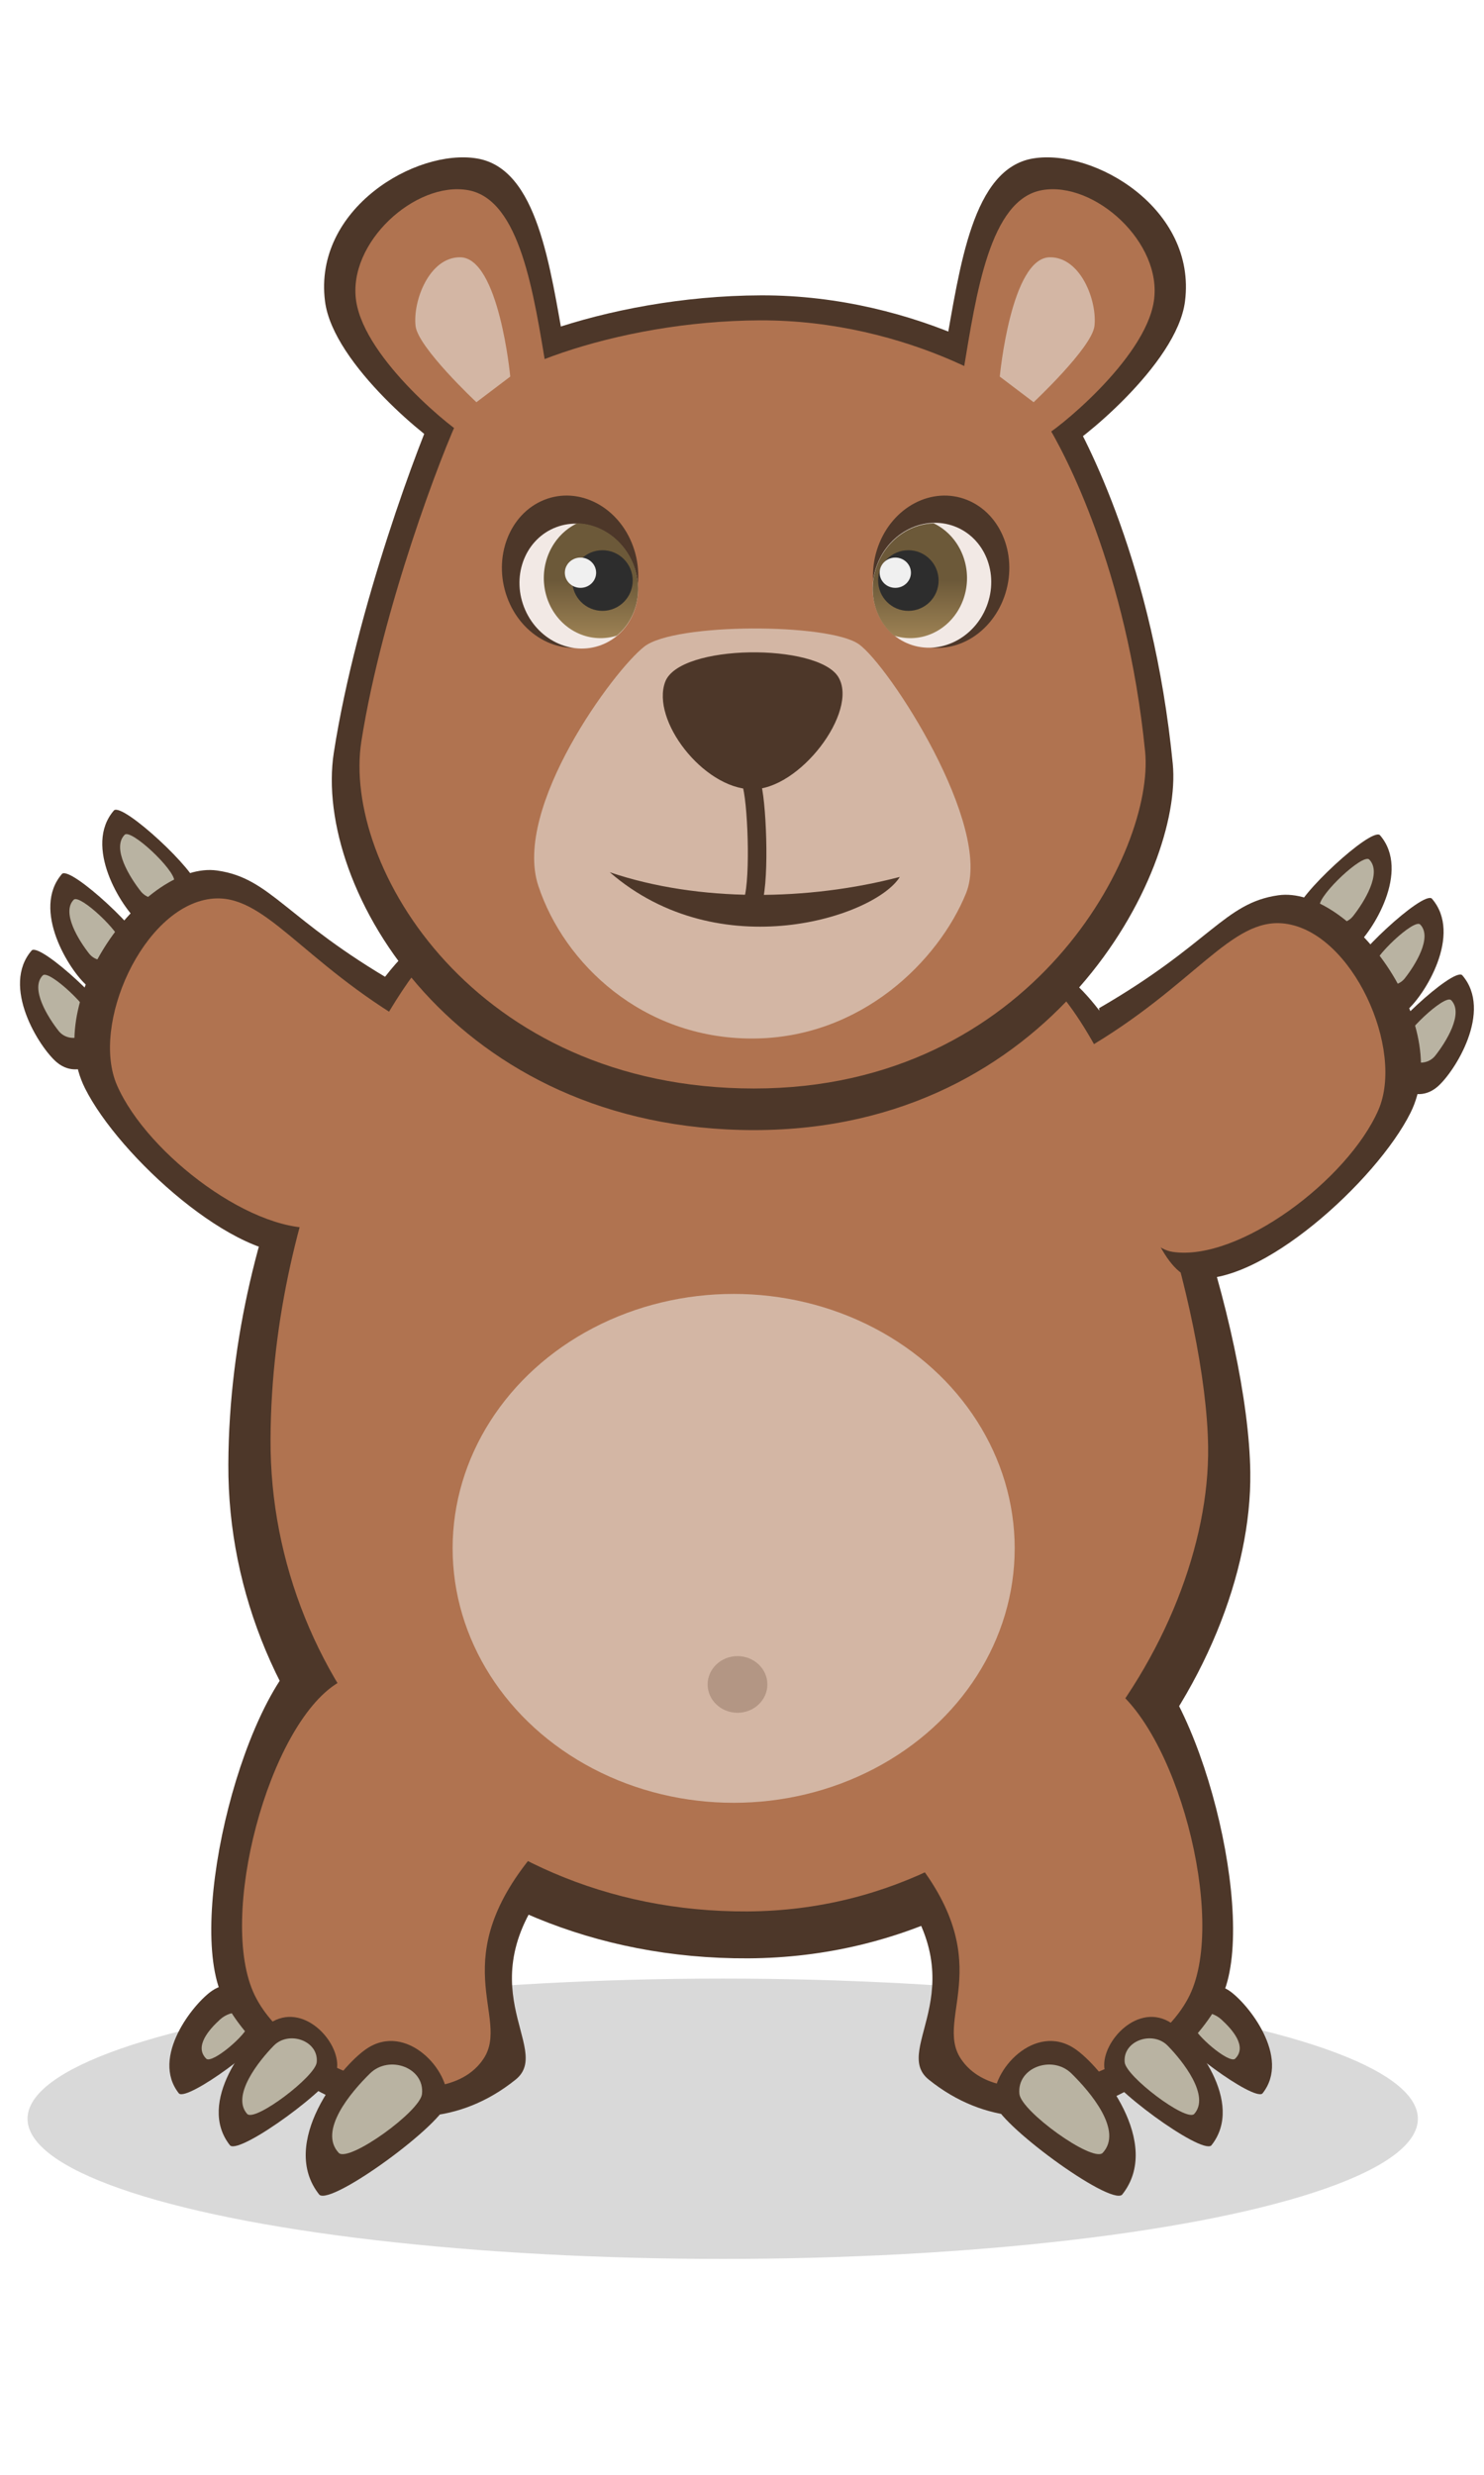 <svg xmlns:dc="http://purl.org/dc/elements/1.1/" xmlns:cc="http://creativecommons.org/ns#" xmlns:rdf="http://www.w3.org/1999/02/22-rdf-syntax-ns#" xmlns="http://www.w3.org/2000/svg" xmlns:xlink="http://www.w3.org/1999/xlink" width="120" height="200" viewBox="0 0 120 200" version="1.1" id="svg8"><defs id="defs2"><linearGradient id="linearGradient996"><stop style="stop-color:#6c5939;stop-opacity:1" offset="0" id="stop992"/><stop style="stop-color:#9d8254;stop-opacity:1" offset="1" id="stop994"/></linearGradient><linearGradient xlink:href="#linearGradient996" id="linearGradient998" x1="47.897" y1="46.868" x2="47.897" y2="51.503" gradientUnits="userSpaceOnUse"/><linearGradient xlink:href="#linearGradient996" id="linearGradient1043" gradientUnits="userSpaceOnUse" x1="47.897" y1="46.868" x2="47.897" y2="51.503" gradientTransform="matrix(-1 0 0 1 122.17 0)"/></defs><g id="layer2" style="display:inline"><path style="display:inline;opacity:1;fill:#4d3729;fill-opacity:1;stroke:none;stroke-width:1.5;stroke-linecap:butt;stroke-linejoin:miter;stroke-miterlimit:4;stroke-dasharray:none;stroke-opacity:1" d="M118.23 78.801c-.751-.593-6.727 4.952-6.753 6.211-.04 1.92 2.639 4.604 4.74 2.83 1.395-1.18 4.543-6.14 2.014-9.04z" id="path1118-6-2-2-3-6"/><path style="display:inline;opacity:1;fill:#b9b3a2;fill-opacity:1;stroke:none;stroke-width:1.5;stroke-linecap:butt;stroke-linejoin:miter;stroke-miterlimit:4;stroke-dasharray:none;stroke-opacity:1" d="M117.33 80.814c-.545-.43-3.913 2.74-3.932 3.655-.029 1.393 1.83 1.899 2.664.841.834-1.057 2.346-3.429 1.269-4.496z" id="path1118-61-8-6-29"/><path style="display:inline;opacity:1;fill:#4d3729;fill-opacity:1;stroke:none;stroke-width:1.5;stroke-linecap:butt;stroke-linejoin:miter;stroke-miterlimit:4;stroke-dasharray:none;stroke-opacity:1" d="M115.778 72.613c-.752-.593-6.727 4.952-6.753 6.211-.04 1.92 2.638 4.604 4.739 2.83 1.396-1.18 4.544-6.14 2.014-9.04z" id="path1118-6-2-2-9-1"/><path style="display:inline;opacity:1;fill:#b9b3a2;fill-opacity:1;stroke:none;stroke-width:1.5;stroke-linecap:butt;stroke-linejoin:miter;stroke-miterlimit:4;stroke-dasharray:none;stroke-opacity:1" d="M114.826 74.7c-.53-.418-3.799 2.66-3.817 3.547-.028 1.353 1.776 1.843 2.586.817.81-1.026 2.277-3.328 1.231-4.365z" id="path1118-61-8-7-2"/><path style="display:inline;opacity:1;fill:#4d3729;fill-opacity:1;stroke:none;stroke-width:1.5;stroke-linecap:butt;stroke-linejoin:miter;stroke-miterlimit:4;stroke-dasharray:none;stroke-opacity:1" d="M111.577 67.484c-.752-.593-6.727 4.952-6.753 6.212-.04 1.918 2.638 4.603 4.74 2.828 1.395-1.179 4.543-6.139 2.013-9.04z" id="path1118-6-2-2-7"/><path style="display:inline;opacity:1;fill:#b9b3a2;fill-opacity:1;stroke:none;stroke-width:1.5;stroke-linecap:butt;stroke-linejoin:miter;stroke-miterlimit:4;stroke-dasharray:none;stroke-opacity:1" d="M110.71 69.451c-.556-.438-3.985 2.79-4.004 3.722-.03 1.418 1.863 1.933 2.712.856.849-1.076 2.388-3.491 1.291-4.578z" id="path1118-61-8-0"/><ellipse style="display:inline;opacity:.999;fill:#000;fill-opacity:.149;stroke:none;stroke-width:1;stroke-miterlimit:4;stroke-dasharray:none;stroke-opacity:.996" id="path1535" cx="58.439" cy="171.226" rx="56.213" ry="11.327"/><path style="display:inline;fill:#4d3729;fill-opacity:1;stroke:none;stroke-width:1.5;stroke-linecap:butt;stroke-linejoin:miter;stroke-miterlimit:4;stroke-dasharray:none;stroke-opacity:1" d="M102.082 169.187c-.716.616-7.17-4.112-7.289-5.292-.182-1.799 2.327-4.533 4.582-3.035 1.5.996 5.05 5.401 2.707 8.327z" id="path1118-6-2-8-3"/><path style="display:inline;fill:#b9b3a2;fill-opacity:1;stroke:none;stroke-width:1.5;stroke-linecap:butt;stroke-linejoin:miter;stroke-miterlimit:4;stroke-dasharray:none;stroke-opacity:1" d="M99.87 166.382c-.517.401-3.32-2.003-3.406-2.771-.131-1.17 1.38-1.24 2.295-.41.914.831 2.113 2.205 1.11 3.181z" id="path1118-61-7-6"/><path style="display:inline;fill:#4d3729;fill-opacity:1;stroke:none;stroke-width:1.5;stroke-linecap:butt;stroke-linejoin:miter;stroke-miterlimit:4;stroke-dasharray:none;stroke-opacity:1" d="M2.57 76.801c.751-.593 6.727 4.952 6.753 6.211.04 1.92-2.639 4.604-4.74 2.83-1.395-1.18-4.543-6.14-2.013-9.04z" id="path1118-6-2-2-3"/><path style="display:inline;fill:#b9b3a2;fill-opacity:1;stroke:none;stroke-width:1.5;stroke-linecap:butt;stroke-linejoin:miter;stroke-miterlimit:4;stroke-dasharray:none;stroke-opacity:1" d="M3.47 78.814c.545-.43 3.913 2.74 3.932 3.655.029 1.393-1.83 1.899-2.664.841-.834-1.057-2.346-3.429-1.268-4.496z" id="path1118-61-8-6"/><path style="display:inline;fill:#4d3729;fill-opacity:1;stroke:none;stroke-width:1.5;stroke-linecap:butt;stroke-linejoin:miter;stroke-miterlimit:4;stroke-dasharray:none;stroke-opacity:1" d="M5.022 70.613c.752-.593 6.727 4.952 6.754 6.211.04 1.92-2.64 4.604-4.74 2.83-1.396-1.18-4.543-6.14-2.014-9.04z" id="path1118-6-2-2-9"/><path style="display:inline;fill:#b9b3a2;fill-opacity:1;stroke:none;stroke-width:1.5;stroke-linecap:butt;stroke-linejoin:miter;stroke-miterlimit:4;stroke-dasharray:none;stroke-opacity:1" d="M5.974 72.7c.53-.418 3.799 2.66 3.817 3.547.028 1.353-1.776 1.843-2.585.817-.81-1.026-2.278-3.328-1.232-4.365z" id="path1118-61-8-7"/><path style="display:inline;fill:#4d3729;fill-opacity:1;stroke:none;stroke-width:1.5;stroke-linecap:butt;stroke-linejoin:miter;stroke-miterlimit:4;stroke-dasharray:none;stroke-opacity:1" d="M9.223 65.484c.752-.593 6.727 4.952 6.754 6.212.04 1.918-2.64 4.603-4.74 2.828-1.396-1.179-4.543-6.139-2.014-9.04z" id="path1118-6-2-2"/><path style="display:inline;fill:#b9b3a2;fill-opacity:1;stroke:none;stroke-width:1.5;stroke-linecap:butt;stroke-linejoin:miter;stroke-miterlimit:4;stroke-dasharray:none;stroke-opacity:1" d="M10.09 67.451c.557-.438 3.985 2.79 4.004 3.722.03 1.418-1.863 1.933-2.712.856-.849-1.076-2.388-3.491-1.291-4.578z" id="path1118-61-8"/><path style="display:inline;fill:#4d3729;fill-opacity:1;stroke:none;stroke-width:1px;stroke-linecap:butt;stroke-linejoin:miter;stroke-opacity:1" d="M32.047 79.476C23.04 74.273 21.92 70.97 17.56 70.352c-5.76-.818-14.274 10.42-10.693 17.586 2.75 5.503 12.256 14.122 17.596 13.34 4.811-.704 7.585-21.802 7.585-21.802z" id="path1254-2"/><path style="display:inline;fill:#4d3729;fill-opacity:1;stroke:none;stroke-width:1.5;stroke-linecap:butt;stroke-linejoin:miter;stroke-miterlimit:4;stroke-dasharray:none;stroke-opacity:1" d="M14.475 169.187c.716.616 7.169-4.112 7.288-5.292.183-1.799-2.326-4.533-4.582-3.035-1.499.996-5.05 5.401-2.706 8.327z" id="path1118-6-2-8"/><path style="display:inline;fill:#b9b3a2;fill-opacity:1;stroke:none;stroke-width:1.5;stroke-linecap:butt;stroke-linejoin:miter;stroke-miterlimit:4;stroke-dasharray:none;stroke-opacity:1" d="M16.687 166.382c.516.401 3.319-2.003 3.405-2.771.132-1.17-1.38-1.24-2.294-.41-.915.831-2.113 2.205-1.11 3.181z" id="path1118-61-7"/><path style="display:inline;fill:#4d3729;fill-opacity:1;stroke:none;stroke-width:1px;stroke-linecap:butt;stroke-linejoin:miter;stroke-opacity:1" d="M45.077 151.409c-7.832 9.008-.225 14.114-3.383 16.654-9.149 7.36-20.622-.374-23.665-6.618-3.044-6.243 1.767-25.185 7.362-28.596 5.595-3.41 20.348 15.982 19.686 18.56z" id="path1096-0"/><path style="display:inline;fill:#4d3729;fill-opacity:1;stroke:none;stroke-width:1px;stroke-linecap:butt;stroke-linejoin:miter;stroke-opacity:1" d="M71.718 151.409c7.832 9.008.226 14.114 3.383 16.654 9.15 7.36 20.622-.374 23.665-6.618 3.044-6.243-1.767-25.185-7.362-28.596-5.595-3.41-20.348 15.982-19.686 18.56z" id="path1096-0-0"/><path style="display:inline;fill:#4d3729;fill-opacity:1;stroke:none;stroke-width:1px;stroke-linecap:butt;stroke-linejoin:miter;stroke-opacity:1" d="M86.922 79.478c6.914 6.277 14.027 28.013 14.18 39.5.217 16.183-15.488 39.148-40.586 39.285-24.994.137-42.136-19.117-42.052-39.904.083-20.787 10.541-37.82 14.357-41.314 3.815-3.493 46.356-7.74 54.101 2.433z" id="path1070-6"/><path style="display:inline;fill:#b07350;fill-opacity:1;stroke:none;stroke-width:1px;stroke-linecap:butt;stroke-linejoin:miter;stroke-opacity:1" d="M73.249 149.367c7.832 9.008 2.21 13.62 4.442 17.003 3.346 5.072 15.462 1.123 18.505-5.12 3.043-6.244-1.115-21.835-6.71-25.245-5.595-3.411-16.899 10.785-16.237 13.362z" id="path1096-2"/><path style="fill:#b07350;fill-opacity:1;stroke:none;stroke-width:1px;stroke-linecap:butt;stroke-linejoin:miter;stroke-opacity:1" d="M84.681 79.195c6.343 5.997 12.87 26.764 13.01 37.74.198 15.462-14.21 37.403-37.235 37.535-22.93.13-38.657-18.266-38.58-38.127.076-19.86 9.67-36.136 13.171-39.473 3.5-3.337 42.529-7.395 49.634 2.325z" id="path1070"/><path style="fill:#4d3729;fill-opacity:1;stroke:none;stroke-width:1px;stroke-linecap:butt;stroke-linejoin:miter;stroke-opacity:1" d="M76.427 28.238c1.207-6.717 2.2-14.63 7.124-15.435 4.924-.805 13.218 4.058 12.272 11.544-.65 5.146-8.806 11.595-9.888 12.014-1.081.418-9.508-8.123-9.508-8.123z" id="path885-6-7"/><path style="fill:#4d3729;fill-opacity:1;stroke:none;stroke-width:1px;stroke-linecap:butt;stroke-linejoin:miter;stroke-opacity:1" d="M45.678 28.238c-1.208-6.717-2.2-14.63-7.124-15.435-4.925-.805-13.219 4.058-12.273 11.544.65 5.146 8.807 11.595 9.888 12.014 1.081.418 9.509-8.123 9.509-8.123z" id="path885-6"/><path style="fill:#4d3729;fill-opacity:1;stroke:none;stroke-width:1px;stroke-linecap:butt;stroke-linejoin:miter;stroke-opacity:1" d="M61.552 23.869c12.705-.037 23.127 6.396 24.706 8.985 1.58 2.588 6.995 12.854 8.575 28.874.851 8.633-9.672 29.601-33.85 29.601-24.179 0-35.686-19.562-33.99-30.502 1.8-11.605 6.973-25.406 8.592-28.79 1.62-3.384 13.262-8.131 25.967-8.168z" id="path863-3"/><path style="fill:#b07350;fill-opacity:1;stroke:none;stroke-width:1px;stroke-linecap:butt;stroke-linejoin:miter;stroke-opacity:1" d="M61.506 25.89c11.869-.035 21.605 5.886 23.08 8.267 1.475 2.382 6.534 11.829 8.01 26.57.796 7.945-9.035 27.24-31.622 27.24-22.586 0-33.336-18.002-31.751-28.069 1.68-10.679 6.513-23.378 8.026-26.492 1.513-3.114 12.388-7.482 24.257-7.517z" id="path863"/><path style="fill:#b07350;fill-opacity:1;stroke:none;stroke-width:1px;stroke-linecap:butt;stroke-linejoin:miter;stroke-opacity:1" d="M44.199 29.962c-1.04-6.214-2.122-13.852-6.36-14.596-4.24-.744-9.768 4.253-9.036 8.986.733 4.734 8.057 10.573 8.988 10.96.93.387 6.408-5.35 6.408-5.35z" id="path885"/><path style="fill:#d3b6a4;fill-opacity:1;stroke:none;stroke-width:1px;stroke-linecap:butt;stroke-linejoin:miter;stroke-opacity:1" d="M41.26 30.434s-.903-9.616-4.05-9.642c-2.5-.02-3.837 3.535-3.606 5.555.2 1.743 4.92 6.158 4.92 6.158z" id="path907"/><path style="fill:#b07350;fill-opacity:1;stroke:none;stroke-width:1px;stroke-linecap:butt;stroke-linejoin:miter;stroke-opacity:1" d="M77.906 29.962c1.04-6.214 2.121-13.852 6.36-14.596 4.239-.744 9.768 4.253 9.035 8.986-.732 4.734-8.057 10.573-8.988 10.96-.93.387-6.407-5.35-6.407-5.35z" id="path885-5"/><path style="fill:#d3b6a4;fill-opacity:1;stroke:none;stroke-width:1px;stroke-linecap:butt;stroke-linejoin:miter;stroke-opacity:1" d="M80.845 30.434s.902-9.616 4.05-9.642c2.499-.02 3.837 3.535 3.605 5.555-.2 1.743-4.919 6.158-4.919 6.158z" id="path907-3"/><path style="fill:#d3b6a4;fill-opacity:1;stroke:none;stroke-width:1px;stroke-linecap:butt;stroke-linejoin:miter;stroke-opacity:1" d="M69.436 52.053c2.43 1.699 10.887 14.715 8.68 20.137-2.206 5.423-8.472 11.738-17.309 11.738-8.837 0-15.201-6.044-17.28-12.35-2.08-6.306 6.095-17.416 8.585-19.334 2.49-1.918 14.893-1.89 17.324-.191z" id="path939"/><path style="fill:#4d3729;fill-opacity:1;stroke:none;stroke-width:1px;stroke-linecap:butt;stroke-linejoin:miter;stroke-opacity:1" d="M60.746 63.787c3.896.097 8.704-6.299 7.05-9.063-1.654-2.765-12.867-2.705-14.01.387-1.144 3.092 3.064 8.578 6.96 8.676z" id="path941"/><path style="fill:#4d3729;fill-opacity:1;stroke:none;stroke-width:1px;stroke-linecap:butt;stroke-linejoin:miter;stroke-opacity:1" d="M49.305 70.49c7.216 2.442 16.056 2.314 23.458.378-1.997 3.222-14.561 7.328-23.458-.379z" id="path943"/><path style="fill:none;stroke:#4d3729;stroke-width:1.5;stroke-linecap:butt;stroke-linejoin:miter;stroke-miterlimit:4;stroke-dasharray:none;stroke-opacity:1" d="M60.817 63.51c.457 1.935.63 8.305-.029 9.56" id="path945"/><ellipse style="opacity:.999;fill:#4d3729;fill-opacity:1;stroke:none;stroke-width:1.5;stroke-miterlimit:4;stroke-dasharray:none;stroke-opacity:1" id="path947-5" cx="27.646" cy="60.121" rx="5.492" ry="6.172" transform="matrix(.928 -.373 .34 .94 0 0)"/><ellipse style="opacity:.999;fill:#f2e9e5;fill-opacity:1;stroke:none;stroke-width:1.5;stroke-miterlimit:4;stroke-dasharray:none;stroke-opacity:1" id="path947" cx="26.752" cy="60.852" rx="4.739" ry="5.096" transform="matrix(.935 -.354 .358 .934 0 0)"/><path id="path969" style="opacity:.999;fill:url(#linearGradient998);fill-opacity:1;stroke:none;stroke-width:1.5;stroke-miterlimit:4;stroke-dasharray:none;stroke-opacity:1" d="M46.67 42.291a4.581 4.857 0 0 0-2.695 4.424 4.581 4.857 0 0 0 4.582 4.857 4.581 4.857 0 0 0 1.316-.203 5.096 4.739 67.625 0 0 1.361-5.715 5.096 4.739 67.625 0 0-4.564-3.363z"/><ellipse style="opacity:.999;fill:#2d2d2d;fill-opacity:1;stroke:none;stroke-width:1.5;stroke-miterlimit:4;stroke-dasharray:none;stroke-opacity:1" id="path1000" cx="48.717" cy="46.916" rx="2.445" ry="2.45"/><ellipse style="opacity:.999;fill:#f0f0f0;fill-opacity:1;stroke:none;stroke-width:1.5;stroke-miterlimit:4;stroke-dasharray:none;stroke-opacity:1" id="path1002" cx="46.94" cy="46.284" rx="1.265" ry="1.223"/><ellipse style="opacity:.999;fill:#4d3729;fill-opacity:1;stroke:none;stroke-width:1.5;stroke-miterlimit:4;stroke-dasharray:none;stroke-opacity:1" id="path947-5-1" cx="-87.322" cy="14.502" rx="5.492" ry="6.172" transform="matrix(-.928 -.373 -.34 .94 0 0)"/><ellipse style="opacity:.999;fill:#f2e9e5;fill-opacity:1;stroke:none;stroke-width:1.5;stroke-miterlimit:4;stroke-dasharray:none;stroke-opacity:1" id="path947-2" cx="-87.319" cy="17.544" rx="4.739" ry="5.096" transform="matrix(-.935 -.354 -.358 .934 0 0)"/><path id="path969-7" style="opacity:.999;fill:url(#linearGradient1043);fill-opacity:1;stroke:none;stroke-width:1.5;stroke-miterlimit:4;stroke-dasharray:none;stroke-opacity:1" d="M75.5 42.291a4.581 4.857 0 0 1 2.695 4.424 4.581 4.857 0 0 1-4.582 4.857 4.581 4.857 0 0 1-1.316-.203 4.739 5.096 22.375 0 1-1.361-5.715 4.739 5.096 22.375 0 1 4.564-3.363z"/><ellipse style="opacity:.999;fill:#2d2d2d;fill-opacity:1;stroke:none;stroke-width:1.5;stroke-miterlimit:4;stroke-dasharray:none;stroke-opacity:1" id="path1000-0" cx="-73.453" cy="46.916" rx="2.445" ry="2.45" transform="scale(-1 1)"/><ellipse style="opacity:.999;fill:#f0f0f0;fill-opacity:1;stroke:none;stroke-width:1.5;stroke-miterlimit:4;stroke-dasharray:none;stroke-opacity:1" id="path1002-3" cx="72.396" cy="46.284" rx="1.265" ry="1.223"/><ellipse style="opacity:.999;fill:#d3b6a4;fill-opacity:1;stroke:none;stroke-width:1.5;stroke-miterlimit:4;stroke-dasharray:none;stroke-opacity:1" id="path1092" cx="59.325" cy="125.13" rx="22.725" ry="20.563"/><ellipse style="opacity:.999;fill:#b39684;fill-opacity:1;stroke:none;stroke-width:1.5;stroke-miterlimit:4;stroke-dasharray:none;stroke-opacity:1" id="path1094" cx="59.637" cy="136.128" rx="2.415" ry="2.289"/><path style="fill:#b07350;fill-opacity:1;stroke:none;stroke-width:1px;stroke-linecap:butt;stroke-linejoin:miter;stroke-opacity:1" d="M43.546 149.367c-7.832 9.008-2.21 13.62-4.442 17.003-3.346 5.072-15.461 1.123-18.505-5.12-3.043-6.244 1.116-21.835 6.71-25.245 5.595-3.411 16.899 10.785 16.237 13.362z" id="path1096"/><path style="display:inline;fill:#4d3729;fill-opacity:1;stroke:none;stroke-width:1.5;stroke-linecap:butt;stroke-linejoin:miter;stroke-miterlimit:4;stroke-dasharray:none;stroke-opacity:1" d="M25.825 177.369c1.016.875 10.172-5.834 10.342-7.51.26-2.55-3.301-6.43-6.501-4.304-2.127 1.412-7.165 7.663-3.84 11.814z" id="path1118-6"/><path style="fill:#b9b3a2;fill-opacity:1;stroke:none;stroke-width:1.5;stroke-linecap:butt;stroke-linejoin:miter;stroke-miterlimit:4;stroke-dasharray:none;stroke-opacity:1" d="M27.405 174c.874.733 6.572-3.373 6.719-4.776.222-2.139-2.656-3.176-4.204-1.66-1.549 1.517-4.213 4.654-2.515 6.436z" id="path1118"/><path style="display:inline;fill:#4d3729;fill-opacity:1;stroke:none;stroke-width:1.5;stroke-linecap:butt;stroke-linejoin:miter;stroke-miterlimit:4;stroke-dasharray:none;stroke-opacity:1" d="M18.608 173.387c.85.731 8.507-4.88 8.65-6.28.216-2.134-2.762-5.378-5.438-3.6-1.779 1.18-5.992 6.408-3.212 9.88z" id="path1118-6-2"/><path style="display:inline;fill:#b9b3a2;fill-opacity:1;stroke:none;stroke-width:1.5;stroke-linecap:butt;stroke-linejoin:miter;stroke-miterlimit:4;stroke-dasharray:none;stroke-opacity:1" d="M20 170.85c.687.601 5.495-3.033 5.61-4.183.175-1.752-2.258-2.588-3.475-1.345-1.218 1.242-3.47 4.068-2.135 5.528z" id="path1118-61"/><path style="fill:#b07350;fill-opacity:1;stroke:none;stroke-width:1px;stroke-linecap:butt;stroke-linejoin:miter;stroke-opacity:1" d="M33.304 82.88c-9.009-5.202-11.925-10.8-16.293-10.237-5.46.704-9.697 10.167-7.545 15.073 2.47 5.634 11.273 12.239 16.613 11.457 4.811-.704 7.225-16.293 7.225-16.293z" id="path1254"/><path style="display:inline;fill:#4d3729;fill-opacity:1;stroke:none;stroke-width:1px;stroke-linecap:butt;stroke-linejoin:miter;stroke-opacity:1" d="M88.872 81.476c9.009-5.203 10.128-8.505 14.489-9.124 5.76-.818 14.274 10.42 10.692 17.586-2.75 5.503-12.255 14.122-17.596 13.34-4.81-.704-7.585-21.802-7.585-21.802z" id="path1254-2-4"/><path style="display:inline;fill:#b07350;fill-opacity:1;stroke:none;stroke-width:1px;stroke-linecap:butt;stroke-linejoin:miter;stroke-opacity:1" d="M87.616 84.88c9.009-5.202 11.925-10.8 16.293-10.237 5.46.704 9.696 10.167 7.545 15.073-2.471 5.634-11.273 12.239-16.614 11.457-4.81-.704-7.224-16.293-7.224-16.293z" id="path1254-7"/><path style="display:inline;fill:#4d3729;fill-opacity:1;stroke:none;stroke-width:1.5;stroke-linecap:butt;stroke-linejoin:miter;stroke-miterlimit:4;stroke-dasharray:none;stroke-opacity:1" d="M90.731 177.369c-1.016.875-10.172-5.834-10.342-7.51-.259-2.55 3.302-6.43 6.502-4.304 2.127 1.412 7.164 7.663 3.84 11.814z" id="path1118-6-7"/><path style="display:inline;fill:#b9b3a2;fill-opacity:1;stroke:none;stroke-width:1.5;stroke-linecap:butt;stroke-linejoin:miter;stroke-miterlimit:4;stroke-dasharray:none;stroke-opacity:1" d="M89.152 174c-.874.733-6.573-3.373-6.719-4.776-.223-2.139 2.656-3.176 4.204-1.66 1.548 1.517 4.212 4.654 2.515 6.436z" id="path1118-5"/><path style="display:inline;fill:#4d3729;fill-opacity:1;stroke:none;stroke-width:1.5;stroke-linecap:butt;stroke-linejoin:miter;stroke-miterlimit:4;stroke-dasharray:none;stroke-opacity:1" d="M97.948 173.387c-.85.731-8.507-4.88-8.649-6.28-.217-2.134 2.761-5.378 5.438-3.6 1.778 1.18 5.991 6.408 3.211 9.88z" id="path1118-6-2-3"/><path style="display:inline;fill:#b9b3a2;fill-opacity:1;stroke:none;stroke-width:1.5;stroke-linecap:butt;stroke-linejoin:miter;stroke-miterlimit:4;stroke-dasharray:none;stroke-opacity:1" d="M96.556 170.85c-.687.601-5.494-3.033-5.61-4.183-.174-1.752 2.259-2.588 3.476-1.345 1.217 1.242 3.469 4.068 2.134 5.528z" id="path1118-61-5"/></g></svg>